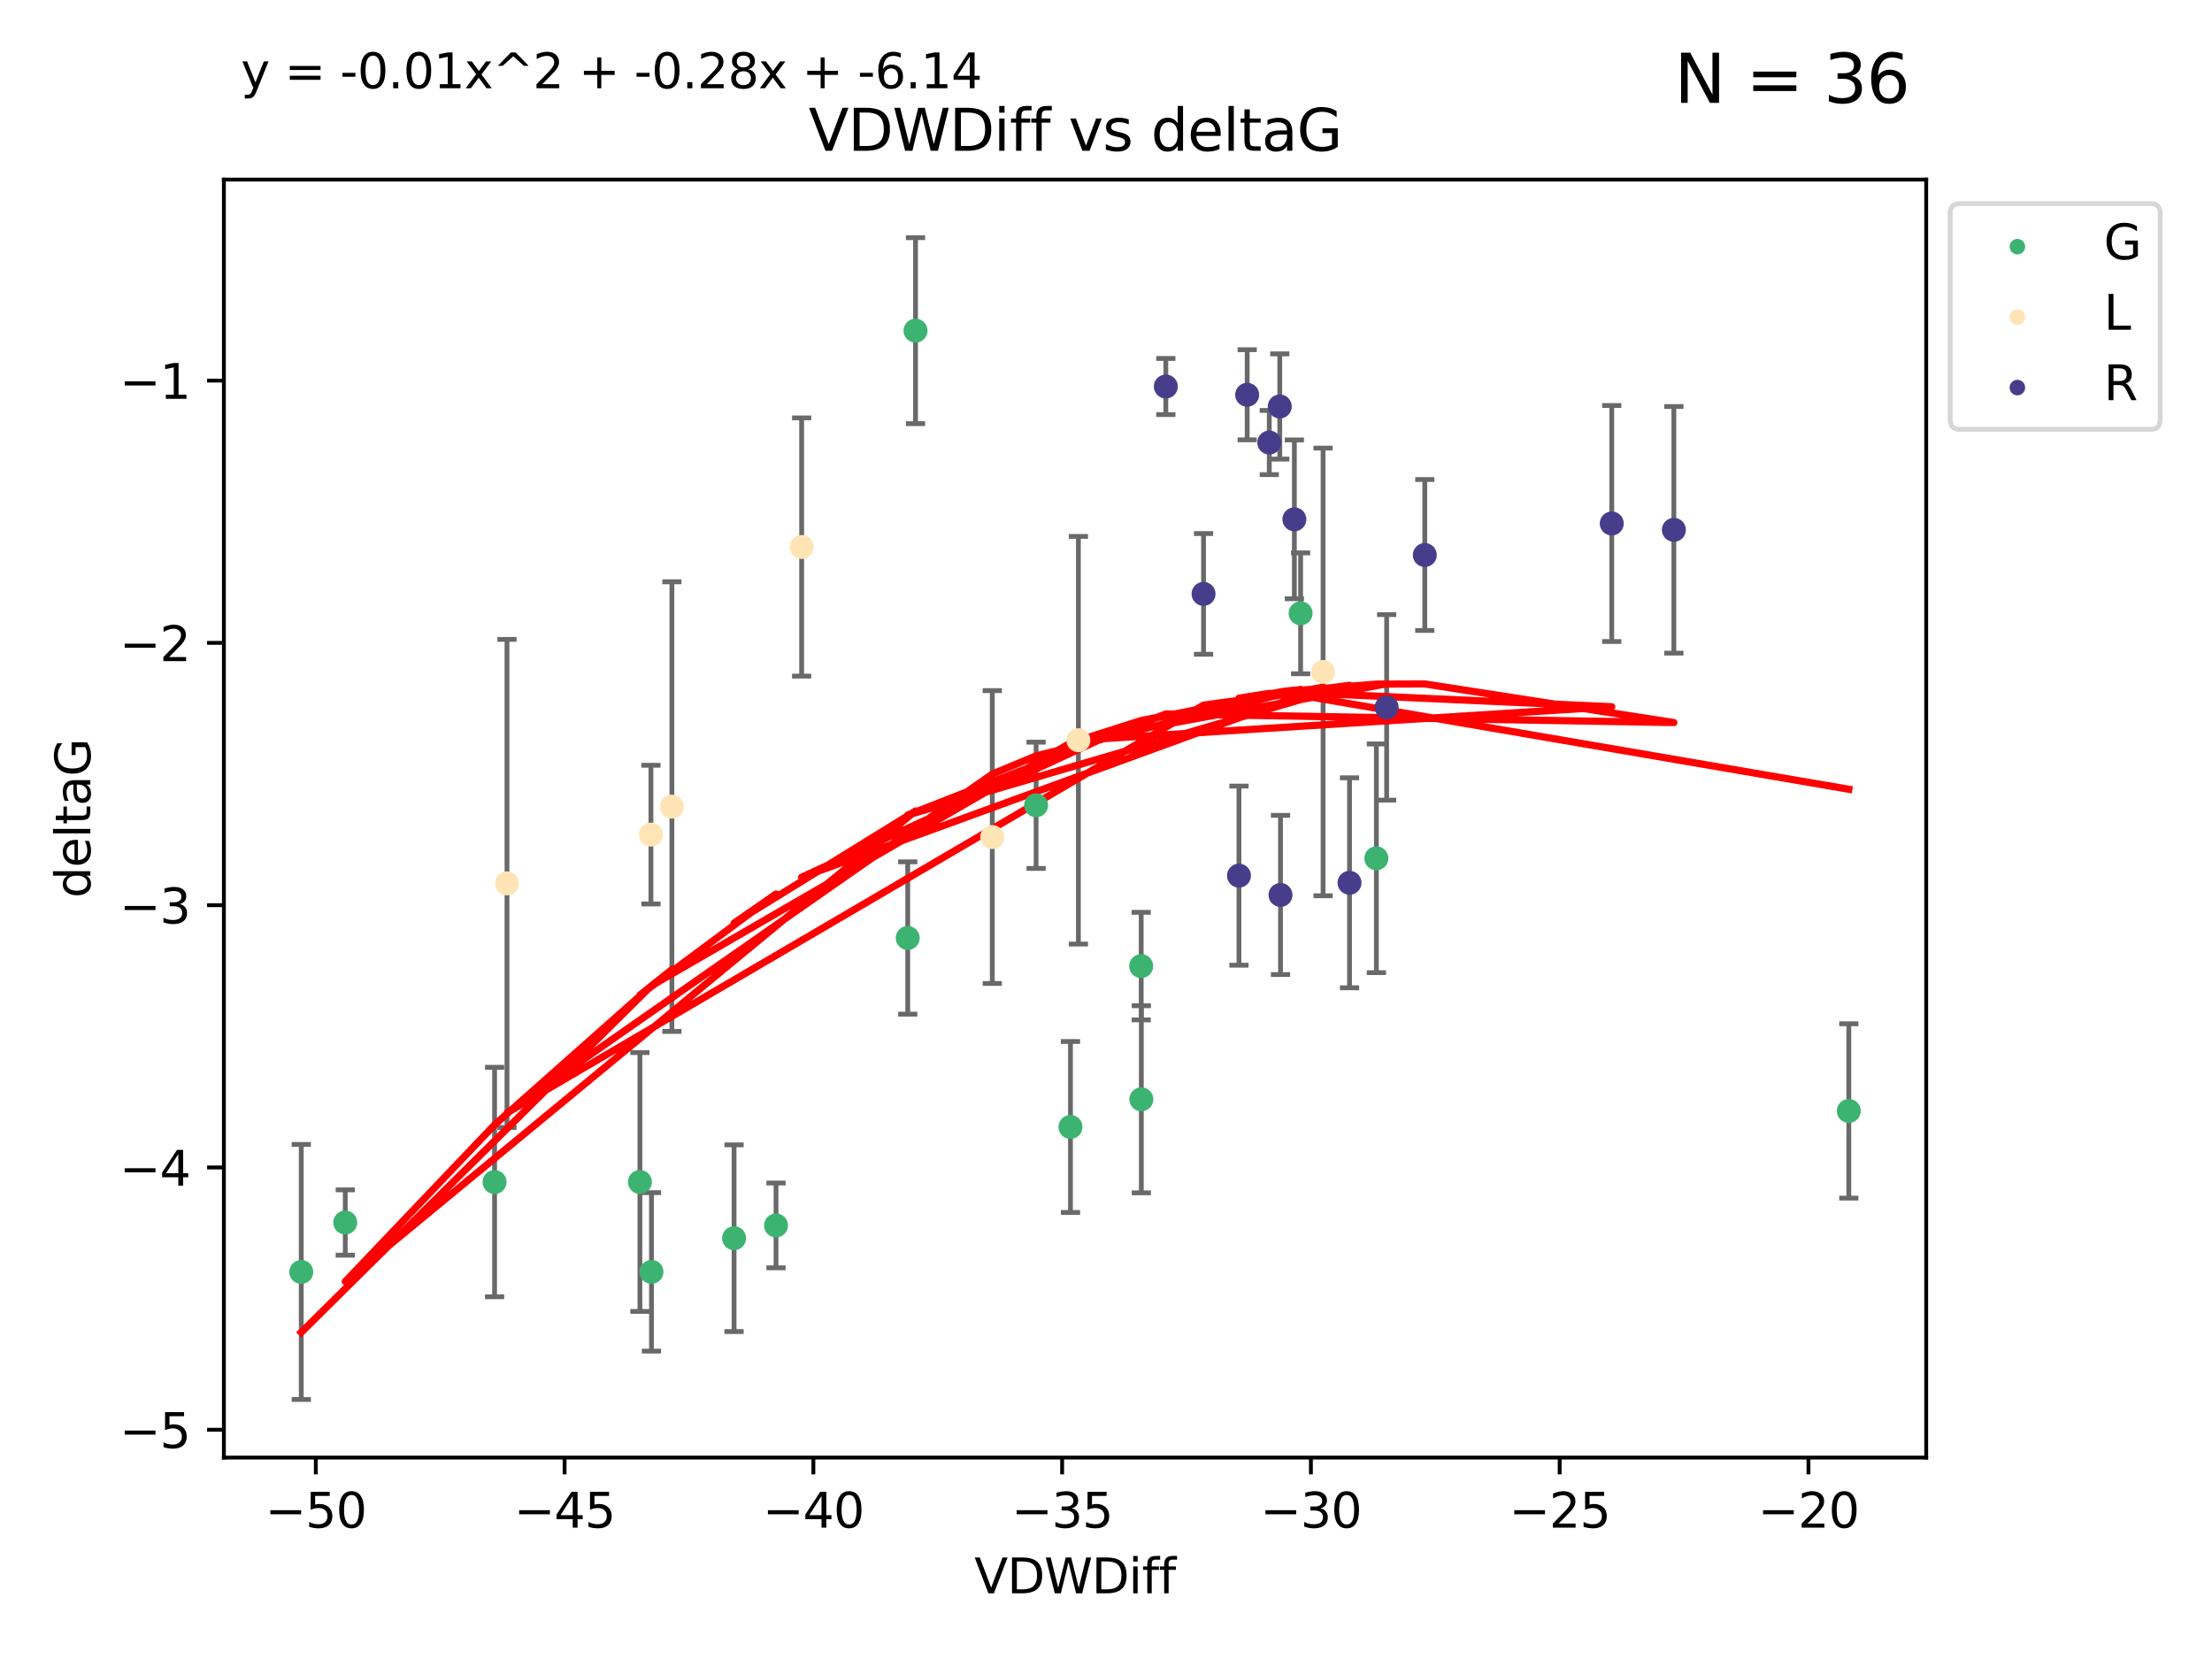 <?xml version="1.0" encoding="utf-8" standalone="no"?>
<!DOCTYPE svg PUBLIC "-//W3C//DTD SVG 1.1//EN"
  "http://www.w3.org/Graphics/SVG/1.1/DTD/svg11.dtd">
<svg xmlns:xlink="http://www.w3.org/1999/xlink" width="460.8pt" height="345.6pt" viewBox="0 0 460.8 345.6" xmlns="http://www.w3.org/2000/svg" version="1.1">
 <defs>
  <style type="text/css">*{stroke-linejoin: round; stroke-linecap: butt}</style>
 </defs>
 <g id="figure_1">
  <g id="patch_1">
   <path d="M 0 345.6 
L 460.8 345.6 
L 460.8 0 
L 0 0 
z
" style="fill: #ffffff"/>
  </g>
  <g id="axes_1">
   <g id="patch_2">
    <path d="M 46.64 303.64 
L 401.26 303.64 
L 401.26 37.411 
L 46.64 37.411 
z
" style="fill: #ffffff"/>
   </g>
   <g id="PathCollection_1">
    <defs>
     <path id="m28c8311aad" d="M 0 1.118 
C 0.297 1.118 0.581 1 0.791 0.791 
C 1 0.581 1.118 0.297 1.118 0 
C 1.118 -0.297 1 -0.581 0.791 -0.791 
C 0.581 -1 0.297 -1.118 0 -1.118 
C -0.297 -1.118 -0.581 -1 -0.791 -0.791 
C -1 -0.581 -1.118 -0.297 -1.118 0 
C -1.118 0.297 -1 0.581 -0.791 0.791 
C -0.581 1 -0.297 1.118 0 1.118 
z
" style="stroke: #3cb371"/>
    </defs>
    <g clip-path="url(#pb8b83978f9)">
     <use xlink:href="#m28c8311aad" x="62.759" y="264.972" style="fill: #3cb371; stroke: #3cb371"/>
     <use xlink:href="#m28c8311aad" x="133.305" y="246.229" style="fill: #3cb371; stroke: #3cb371"/>
     <use xlink:href="#m28c8311aad" x="161.657" y="255.28" style="fill: #3cb371; stroke: #3cb371"/>
     <use xlink:href="#m28c8311aad" x="152.92" y="257.942" style="fill: #3cb371; stroke: #3cb371"/>
     <use xlink:href="#m28c8311aad" x="190.722" y="68.883" style="fill: #3cb371; stroke: #3cb371"/>
     <use xlink:href="#m28c8311aad" x="71.924" y="254.674" style="fill: #3cb371; stroke: #3cb371"/>
     <use xlink:href="#m28c8311aad" x="103.031" y="246.241" style="fill: #3cb371; stroke: #3cb371"/>
     <use xlink:href="#m28c8311aad" x="135.715" y="264.956" style="fill: #3cb371; stroke: #3cb371"/>
     <use xlink:href="#m28c8311aad" x="222.999" y="234.768" style="fill: #3cb371; stroke: #3cb371"/>
     <use xlink:href="#m28c8311aad" x="237.732" y="201.259" style="fill: #3cb371; stroke: #3cb371"/>
     <use xlink:href="#m28c8311aad" x="237.76" y="229.002" style="fill: #3cb371; stroke: #3cb371"/>
     <use xlink:href="#m28c8311aad" x="270.94" y="127.765" style="fill: #3cb371; stroke: #3cb371"/>
     <use xlink:href="#m28c8311aad" x="215.839" y="167.759" style="fill: #3cb371; stroke: #3cb371"/>
     <use xlink:href="#m28c8311aad" x="189.097" y="195.399" style="fill: #3cb371; stroke: #3cb371"/>
     <use xlink:href="#m28c8311aad" x="286.724" y="178.803" style="fill: #3cb371; stroke: #3cb371"/>
     <use xlink:href="#m28c8311aad" x="385.141" y="231.428" style="fill: #3cb371; stroke: #3cb371"/>
    </g>
   </g>
   <g id="PathCollection_2">
    <defs>
     <path id="ma008205c7d" d="M 0 1.118 
C 0.297 1.118 0.581 1 0.791 0.791 
C 1 0.581 1.118 0.297 1.118 0 
C 1.118 -0.297 1 -0.581 0.791 -0.791 
C 0.581 -1 0.297 -1.118 0 -1.118 
C -0.297 -1.118 -0.581 -1 -0.791 -0.791 
C -1 -0.581 -1.118 -0.297 -1.118 0 
C -1.118 0.297 -1 0.581 -0.791 0.791 
C -0.581 1 -0.297 1.118 0 1.118 
z
" style="stroke: #ffe4b5"/>
    </defs>
    <g clip-path="url(#pb8b83978f9)">
     <use xlink:href="#ma008205c7d" x="135.602" y="173.867" style="fill: #ffe4b5; stroke: #ffe4b5"/>
     <use xlink:href="#ma008205c7d" x="139.97" y="168.033" style="fill: #ffe4b5; stroke: #ffe4b5"/>
     <use xlink:href="#ma008205c7d" x="166.998" y="113.949" style="fill: #ffe4b5; stroke: #ffe4b5"/>
     <use xlink:href="#ma008205c7d" x="275.619" y="139.975" style="fill: #ffe4b5; stroke: #ffe4b5"/>
     <use xlink:href="#ma008205c7d" x="206.711" y="174.371" style="fill: #ffe4b5; stroke: #ffe4b5"/>
     <use xlink:href="#ma008205c7d" x="105.613" y="184.029" style="fill: #ffe4b5; stroke: #ffe4b5"/>
     <use xlink:href="#ma008205c7d" x="224.65" y="154.198" style="fill: #ffe4b5; stroke: #ffe4b5"/>
    </g>
   </g>
   <g id="PathCollection_3">
    <defs>
     <path id="m28edf7c81d" d="M 0 1.118 
C 0.297 1.118 0.581 1 0.791 0.791 
C 1 0.581 1.118 0.297 1.118 0 
C 1.118 -0.297 1 -0.581 0.791 -0.791 
C 0.581 -1 0.297 -1.118 0 -1.118 
C -0.297 -1.118 -0.581 -1 -0.791 -0.791 
C -1 -0.581 -1.118 -0.297 -1.118 0 
C -1.118 0.297 -1 0.581 -0.791 0.791 
C -0.581 1 -0.297 1.118 0 1.118 
z
" style="stroke: #483d8b"/>
    </defs>
    <g clip-path="url(#pb8b83978f9)">
     <use xlink:href="#m28edf7c81d" x="250.72" y="123.719" style="fill: #483d8b; stroke: #483d8b"/>
     <use xlink:href="#m28edf7c81d" x="281.13" y="183.902" style="fill: #483d8b; stroke: #483d8b"/>
     <use xlink:href="#m28edf7c81d" x="242.863" y="80.519" style="fill: #483d8b; stroke: #483d8b"/>
     <use xlink:href="#m28edf7c81d" x="348.696" y="110.37" style="fill: #483d8b; stroke: #483d8b"/>
     <use xlink:href="#m28edf7c81d" x="296.811" y="115.619" style="fill: #483d8b; stroke: #483d8b"/>
     <use xlink:href="#m28edf7c81d" x="266.598" y="84.676" style="fill: #483d8b; stroke: #483d8b"/>
     <use xlink:href="#m28edf7c81d" x="269.641" y="108.187" style="fill: #483d8b; stroke: #483d8b"/>
     <use xlink:href="#m28edf7c81d" x="258.1" y="182.412" style="fill: #483d8b; stroke: #483d8b"/>
     <use xlink:href="#m28edf7c81d" x="264.413" y="92.189" style="fill: #483d8b; stroke: #483d8b"/>
     <use xlink:href="#m28edf7c81d" x="259.811" y="82.238" style="fill: #483d8b; stroke: #483d8b"/>
     <use xlink:href="#m28edf7c81d" x="288.863" y="147.356" style="fill: #483d8b; stroke: #483d8b"/>
     <use xlink:href="#m28edf7c81d" x="335.758" y="109.055" style="fill: #483d8b; stroke: #483d8b"/>
     <use xlink:href="#m28edf7c81d" x="266.753" y="186.434" style="fill: #483d8b; stroke: #483d8b"/>
    </g>
   </g>
   <g id="matplotlib.axis_1">
    <g id="xtick_1">
     <g id="line2d_1">
      <defs>
       <path id="md81090677e" d="M 0 0 
L 0 3.5 
" style="stroke: #000000; stroke-width: 0.8"/>
      </defs>
      <g>
       <use xlink:href="#md81090677e" x="65.791" y="303.64" style="stroke: #000000; stroke-width: 0.8"/>
      </g>
     </g>
     <g id="text_1">
      <!-- −50 -->
      <g transform="translate(55.238 318.238)scale(0.1 -0.1)">
       <defs>
        <path id="DejaVuSans-2212" d="M 678 2272 
L 4684 2272 
L 4684 1741 
L 678 1741 
L 678 2272 
z
" transform="scale(0.016)"/>
        <path id="DejaVuSans-35" d="M 691 4666 
L 3169 4666 
L 3169 4134 
L 1269 4134 
L 1269 2991 
Q 1406 3038 1543 3061 
Q 1681 3084 1819 3084 
Q 2600 3084 3056 2656 
Q 3513 2228 3513 1497 
Q 3513 744 3044 326 
Q 2575 -91 1722 -91 
Q 1428 -91 1123 -41 
Q 819 9 494 109 
L 494 744 
Q 775 591 1075 516 
Q 1375 441 1709 441 
Q 2250 441 2565 725 
Q 2881 1009 2881 1497 
Q 2881 1984 2565 2268 
Q 2250 2553 1709 2553 
Q 1456 2553 1204 2497 
Q 953 2441 691 2322 
L 691 4666 
z
" transform="scale(0.016)"/>
        <path id="DejaVuSans-30" d="M 2034 4250 
Q 1547 4250 1301 3770 
Q 1056 3291 1056 2328 
Q 1056 1369 1301 889 
Q 1547 409 2034 409 
Q 2525 409 2770 889 
Q 3016 1369 3016 2328 
Q 3016 3291 2770 3770 
Q 2525 4250 2034 4250 
z
M 2034 4750 
Q 2819 4750 3233 4129 
Q 3647 3509 3647 2328 
Q 3647 1150 3233 529 
Q 2819 -91 2034 -91 
Q 1250 -91 836 529 
Q 422 1150 422 2328 
Q 422 3509 836 4129 
Q 1250 4750 2034 4750 
z
" transform="scale(0.016)"/>
       </defs>
       <use xlink:href="#DejaVuSans-2212"/>
       <use xlink:href="#DejaVuSans-35" x="83.789"/>
       <use xlink:href="#DejaVuSans-30" x="147.412"/>
      </g>
     </g>
    </g>
    <g id="xtick_2">
     <g id="line2d_2">
      <g>
       <use xlink:href="#md81090677e" x="117.615" y="303.64" style="stroke: #000000; stroke-width: 0.8"/>
      </g>
     </g>
     <g id="text_2">
      <!-- −45 -->
      <g transform="translate(107.062 318.238)scale(0.1 -0.1)">
       <defs>
        <path id="DejaVuSans-34" d="M 2419 4116 
L 825 1625 
L 2419 1625 
L 2419 4116 
z
M 2253 4666 
L 3047 4666 
L 3047 1625 
L 3713 1625 
L 3713 1100 
L 3047 1100 
L 3047 0 
L 2419 0 
L 2419 1100 
L 313 1100 
L 313 1709 
L 2253 4666 
z
" transform="scale(0.016)"/>
       </defs>
       <use xlink:href="#DejaVuSans-2212"/>
       <use xlink:href="#DejaVuSans-34" x="83.789"/>
       <use xlink:href="#DejaVuSans-35" x="147.412"/>
      </g>
     </g>
    </g>
    <g id="xtick_3">
     <g id="line2d_3">
      <g>
       <use xlink:href="#md81090677e" x="169.439" y="303.64" style="stroke: #000000; stroke-width: 0.8"/>
      </g>
     </g>
     <g id="text_3">
      <!-- −40 -->
      <g transform="translate(158.886 318.238)scale(0.1 -0.1)">
       <use xlink:href="#DejaVuSans-2212"/>
       <use xlink:href="#DejaVuSans-34" x="83.789"/>
       <use xlink:href="#DejaVuSans-30" x="147.412"/>
      </g>
     </g>
    </g>
    <g id="xtick_4">
     <g id="line2d_4">
      <g>
       <use xlink:href="#md81090677e" x="221.262" y="303.64" style="stroke: #000000; stroke-width: 0.8"/>
      </g>
     </g>
     <g id="text_4">
      <!-- −35 -->
      <g transform="translate(210.71 318.238)scale(0.1 -0.1)">
       <defs>
        <path id="DejaVuSans-33" d="M 2597 2516 
Q 3050 2419 3304 2112 
Q 3559 1806 3559 1356 
Q 3559 666 3084 287 
Q 2609 -91 1734 -91 
Q 1441 -91 1130 -33 
Q 819 25 488 141 
L 488 750 
Q 750 597 1062 519 
Q 1375 441 1716 441 
Q 2309 441 2620 675 
Q 2931 909 2931 1356 
Q 2931 1769 2642 2001 
Q 2353 2234 1838 2234 
L 1294 2234 
L 1294 2753 
L 1863 2753 
Q 2328 2753 2575 2939 
Q 2822 3125 2822 3475 
Q 2822 3834 2567 4026 
Q 2313 4219 1838 4219 
Q 1578 4219 1281 4162 
Q 984 4106 628 3988 
L 628 4550 
Q 988 4650 1302 4700 
Q 1616 4750 1894 4750 
Q 2613 4750 3031 4423 
Q 3450 4097 3450 3541 
Q 3450 3153 3228 2886 
Q 3006 2619 2597 2516 
z
" transform="scale(0.016)"/>
       </defs>
       <use xlink:href="#DejaVuSans-2212"/>
       <use xlink:href="#DejaVuSans-33" x="83.789"/>
       <use xlink:href="#DejaVuSans-35" x="147.412"/>
      </g>
     </g>
    </g>
    <g id="xtick_5">
     <g id="line2d_5">
      <g>
       <use xlink:href="#md81090677e" x="273.086" y="303.64" style="stroke: #000000; stroke-width: 0.8"/>
      </g>
     </g>
     <g id="text_5">
      <!-- −30 -->
      <g transform="translate(262.534 318.238)scale(0.1 -0.1)">
       <use xlink:href="#DejaVuSans-2212"/>
       <use xlink:href="#DejaVuSans-33" x="83.789"/>
       <use xlink:href="#DejaVuSans-30" x="147.412"/>
      </g>
     </g>
    </g>
    <g id="xtick_6">
     <g id="line2d_6">
      <g>
       <use xlink:href="#md81090677e" x="324.91" y="303.64" style="stroke: #000000; stroke-width: 0.8"/>
      </g>
     </g>
     <g id="text_6">
      <!-- −25 -->
      <g transform="translate(314.358 318.238)scale(0.1 -0.1)">
       <defs>
        <path id="DejaVuSans-32" d="M 1228 531 
L 3431 531 
L 3431 0 
L 469 0 
L 469 531 
Q 828 903 1448 1529 
Q 2069 2156 2228 2338 
Q 2531 2678 2651 2914 
Q 2772 3150 2772 3378 
Q 2772 3750 2511 3984 
Q 2250 4219 1831 4219 
Q 1534 4219 1204 4116 
Q 875 4013 500 3803 
L 500 4441 
Q 881 4594 1212 4672 
Q 1544 4750 1819 4750 
Q 2544 4750 2975 4387 
Q 3406 4025 3406 3419 
Q 3406 3131 3298 2873 
Q 3191 2616 2906 2266 
Q 2828 2175 2409 1742 
Q 1991 1309 1228 531 
z
" transform="scale(0.016)"/>
       </defs>
       <use xlink:href="#DejaVuSans-2212"/>
       <use xlink:href="#DejaVuSans-32" x="83.789"/>
       <use xlink:href="#DejaVuSans-35" x="147.412"/>
      </g>
     </g>
    </g>
    <g id="xtick_7">
     <g id="line2d_7">
      <g>
       <use xlink:href="#md81090677e" x="376.734" y="303.64" style="stroke: #000000; stroke-width: 0.8"/>
      </g>
     </g>
     <g id="text_7">
      <!-- −20 -->
      <g transform="translate(366.182 318.238)scale(0.1 -0.1)">
       <use xlink:href="#DejaVuSans-2212"/>
       <use xlink:href="#DejaVuSans-32" x="83.789"/>
       <use xlink:href="#DejaVuSans-30" x="147.412"/>
      </g>
     </g>
    </g>
    <g id="text_8">
     <!-- VDWDiff -->
     <g transform="translate(202.977 331.917)scale(0.1 -0.1)">
      <defs>
       <path id="DejaVuSans-56" d="M 1831 0 
L 50 4666 
L 709 4666 
L 2188 738 
L 3669 4666 
L 4325 4666 
L 2547 0 
L 1831 0 
z
" transform="scale(0.016)"/>
       <path id="DejaVuSans-44" d="M 1259 4147 
L 1259 519 
L 2022 519 
Q 2988 519 3436 956 
Q 3884 1394 3884 2338 
Q 3884 3275 3436 3711 
Q 2988 4147 2022 4147 
L 1259 4147 
z
M 628 4666 
L 1925 4666 
Q 3281 4666 3915 4102 
Q 4550 3538 4550 2338 
Q 4550 1131 3912 565 
Q 3275 0 1925 0 
L 628 0 
L 628 4666 
z
" transform="scale(0.016)"/>
       <path id="DejaVuSans-57" d="M 213 4666 
L 850 4666 
L 1831 722 
L 2809 4666 
L 3519 4666 
L 4500 722 
L 5478 4666 
L 6119 4666 
L 4947 0 
L 4153 0 
L 3169 4050 
L 2175 0 
L 1381 0 
L 213 4666 
z
" transform="scale(0.016)"/>
       <path id="DejaVuSans-69" d="M 603 3500 
L 1178 3500 
L 1178 0 
L 603 0 
L 603 3500 
z
M 603 4863 
L 1178 4863 
L 1178 4134 
L 603 4134 
L 603 4863 
z
" transform="scale(0.016)"/>
       <path id="DejaVuSans-66" d="M 2375 4863 
L 2375 4384 
L 1825 4384 
Q 1516 4384 1395 4259 
Q 1275 4134 1275 3809 
L 1275 3500 
L 2222 3500 
L 2222 3053 
L 1275 3053 
L 1275 0 
L 697 0 
L 697 3053 
L 147 3053 
L 147 3500 
L 697 3500 
L 697 3744 
Q 697 4328 969 4595 
Q 1241 4863 1831 4863 
L 2375 4863 
z
" transform="scale(0.016)"/>
      </defs>
      <use xlink:href="#DejaVuSans-56"/>
      <use xlink:href="#DejaVuSans-44" x="68.408"/>
      <use xlink:href="#DejaVuSans-57" x="145.41"/>
      <use xlink:href="#DejaVuSans-44" x="244.287"/>
      <use xlink:href="#DejaVuSans-69" x="321.289"/>
      <use xlink:href="#DejaVuSans-66" x="349.072"/>
      <use xlink:href="#DejaVuSans-66" x="384.277"/>
     </g>
    </g>
   </g>
   <g id="matplotlib.axis_2">
    <g id="ytick_1">
     <g id="line2d_8">
      <defs>
       <path id="m1eea7687c4" d="M 0 0 
L -3.5 0 
" style="stroke: #000000; stroke-width: 0.8"/>
      </defs>
      <g>
       <use xlink:href="#m1eea7687c4" x="46.64" y="297.844" style="stroke: #000000; stroke-width: 0.8"/>
      </g>
     </g>
     <g id="text_9">
      <!-- −5 -->
      <g transform="translate(24.898 301.643)scale(0.1 -0.1)">
       <use xlink:href="#DejaVuSans-2212"/>
       <use xlink:href="#DejaVuSans-35" x="83.789"/>
      </g>
     </g>
    </g>
    <g id="ytick_2">
     <g id="line2d_9">
      <g>
       <use xlink:href="#m1eea7687c4" x="46.64" y="243.204" style="stroke: #000000; stroke-width: 0.8"/>
      </g>
     </g>
     <g id="text_10">
      <!-- −4 -->
      <g transform="translate(24.898 247.003)scale(0.1 -0.1)">
       <use xlink:href="#DejaVuSans-2212"/>
       <use xlink:href="#DejaVuSans-34" x="83.789"/>
      </g>
     </g>
    </g>
    <g id="ytick_3">
     <g id="line2d_10">
      <g>
       <use xlink:href="#m1eea7687c4" x="46.64" y="188.564" style="stroke: #000000; stroke-width: 0.8"/>
      </g>
     </g>
     <g id="text_11">
      <!-- −3 -->
      <g transform="translate(24.898 192.364)scale(0.1 -0.1)">
       <use xlink:href="#DejaVuSans-2212"/>
       <use xlink:href="#DejaVuSans-33" x="83.789"/>
      </g>
     </g>
    </g>
    <g id="ytick_4">
     <g id="line2d_11">
      <g>
       <use xlink:href="#m1eea7687c4" x="46.64" y="133.924" style="stroke: #000000; stroke-width: 0.8"/>
      </g>
     </g>
     <g id="text_12">
      <!-- −2 -->
      <g transform="translate(24.898 137.724)scale(0.1 -0.1)">
       <use xlink:href="#DejaVuSans-2212"/>
       <use xlink:href="#DejaVuSans-32" x="83.789"/>
      </g>
     </g>
    </g>
    <g id="ytick_5">
     <g id="line2d_12">
      <g>
       <use xlink:href="#m1eea7687c4" x="46.64" y="79.284" style="stroke: #000000; stroke-width: 0.8"/>
      </g>
     </g>
     <g id="text_13">
      <!-- −1 -->
      <g transform="translate(24.898 83.084)scale(0.1 -0.1)">
       <defs>
        <path id="DejaVuSans-31" d="M 794 531 
L 1825 531 
L 1825 4091 
L 703 3866 
L 703 4441 
L 1819 4666 
L 2450 4666 
L 2450 531 
L 3481 531 
L 3481 0 
L 794 0 
L 794 531 
z
" transform="scale(0.016)"/>
       </defs>
       <use xlink:href="#DejaVuSans-2212"/>
       <use xlink:href="#DejaVuSans-31" x="83.789"/>
      </g>
     </g>
    </g>
    <g id="text_14">
     <!-- deltaG -->
     <g transform="translate(18.818 187.064)rotate(-90)scale(0.1 -0.1)">
      <defs>
       <path id="DejaVuSans-64" d="M 2906 2969 
L 2906 4863 
L 3481 4863 
L 3481 0 
L 2906 0 
L 2906 525 
Q 2725 213 2448 61 
Q 2172 -91 1784 -91 
Q 1150 -91 751 415 
Q 353 922 353 1747 
Q 353 2572 751 3078 
Q 1150 3584 1784 3584 
Q 2172 3584 2448 3432 
Q 2725 3281 2906 2969 
z
M 947 1747 
Q 947 1113 1208 752 
Q 1469 391 1925 391 
Q 2381 391 2643 752 
Q 2906 1113 2906 1747 
Q 2906 2381 2643 2742 
Q 2381 3103 1925 3103 
Q 1469 3103 1208 2742 
Q 947 2381 947 1747 
z
" transform="scale(0.016)"/>
       <path id="DejaVuSans-65" d="M 3597 1894 
L 3597 1613 
L 953 1613 
Q 991 1019 1311 708 
Q 1631 397 2203 397 
Q 2534 397 2845 478 
Q 3156 559 3463 722 
L 3463 178 
Q 3153 47 2828 -22 
Q 2503 -91 2169 -91 
Q 1331 -91 842 396 
Q 353 884 353 1716 
Q 353 2575 817 3079 
Q 1281 3584 2069 3584 
Q 2775 3584 3186 3129 
Q 3597 2675 3597 1894 
z
M 3022 2063 
Q 3016 2534 2758 2815 
Q 2500 3097 2075 3097 
Q 1594 3097 1305 2825 
Q 1016 2553 972 2059 
L 3022 2063 
z
" transform="scale(0.016)"/>
       <path id="DejaVuSans-6c" d="M 603 4863 
L 1178 4863 
L 1178 0 
L 603 0 
L 603 4863 
z
" transform="scale(0.016)"/>
       <path id="DejaVuSans-74" d="M 1172 4494 
L 1172 3500 
L 2356 3500 
L 2356 3053 
L 1172 3053 
L 1172 1153 
Q 1172 725 1289 603 
Q 1406 481 1766 481 
L 2356 481 
L 2356 0 
L 1766 0 
Q 1100 0 847 248 
Q 594 497 594 1153 
L 594 3053 
L 172 3053 
L 172 3500 
L 594 3500 
L 594 4494 
L 1172 4494 
z
" transform="scale(0.016)"/>
       <path id="DejaVuSans-61" d="M 2194 1759 
Q 1497 1759 1228 1600 
Q 959 1441 959 1056 
Q 959 750 1161 570 
Q 1363 391 1709 391 
Q 2188 391 2477 730 
Q 2766 1069 2766 1631 
L 2766 1759 
L 2194 1759 
z
M 3341 1997 
L 3341 0 
L 2766 0 
L 2766 531 
Q 2569 213 2275 61 
Q 1981 -91 1556 -91 
Q 1019 -91 701 211 
Q 384 513 384 1019 
Q 384 1609 779 1909 
Q 1175 2209 1959 2209 
L 2766 2209 
L 2766 2266 
Q 2766 2663 2505 2880 
Q 2244 3097 1772 3097 
Q 1472 3097 1187 3025 
Q 903 2953 641 2809 
L 641 3341 
Q 956 3463 1253 3523 
Q 1550 3584 1831 3584 
Q 2591 3584 2966 3190 
Q 3341 2797 3341 1997 
z
" transform="scale(0.016)"/>
       <path id="DejaVuSans-47" d="M 3809 666 
L 3809 1919 
L 2778 1919 
L 2778 2438 
L 4434 2438 
L 4434 434 
Q 4069 175 3628 42 
Q 3188 -91 2688 -91 
Q 1594 -91 976 548 
Q 359 1188 359 2328 
Q 359 3472 976 4111 
Q 1594 4750 2688 4750 
Q 3144 4750 3555 4637 
Q 3966 4525 4313 4306 
L 4313 3634 
Q 3963 3931 3569 4081 
Q 3175 4231 2741 4231 
Q 1884 4231 1454 3753 
Q 1025 3275 1025 2328 
Q 1025 1384 1454 906 
Q 1884 428 2741 428 
Q 3075 428 3337 486 
Q 3600 544 3809 666 
z
" transform="scale(0.016)"/>
      </defs>
      <use xlink:href="#DejaVuSans-64"/>
      <use xlink:href="#DejaVuSans-65" x="63.477"/>
      <use xlink:href="#DejaVuSans-6c" x="125"/>
      <use xlink:href="#DejaVuSans-74" x="152.783"/>
      <use xlink:href="#DejaVuSans-61" x="191.992"/>
      <use xlink:href="#DejaVuSans-47" x="253.271"/>
     </g>
    </g>
   </g>
   <g id="LineCollection_1">
    <path d="M 62.759 291.539 
L 62.759 238.405 
" clip-path="url(#pb8b83978f9)" style="fill: none; stroke: #696969"/>
    <path d="M 133.305 273.192 
L 133.305 219.267 
" clip-path="url(#pb8b83978f9)" style="fill: none; stroke: #696969"/>
    <path d="M 161.657 264.116 
L 161.657 246.445 
" clip-path="url(#pb8b83978f9)" style="fill: none; stroke: #696969"/>
    <path d="M 152.92 277.391 
L 152.92 238.493 
" clip-path="url(#pb8b83978f9)" style="fill: none; stroke: #696969"/>
    <path d="M 190.722 88.254 
L 190.722 49.513 
" clip-path="url(#pb8b83978f9)" style="fill: none; stroke: #696969"/>
    <path d="M 71.924 261.477 
L 71.924 247.87 
" clip-path="url(#pb8b83978f9)" style="fill: none; stroke: #696969"/>
    <path d="M 103.031 270.142 
L 103.031 222.34 
" clip-path="url(#pb8b83978f9)" style="fill: none; stroke: #696969"/>
    <path d="M 135.715 281.463 
L 135.715 248.45 
" clip-path="url(#pb8b83978f9)" style="fill: none; stroke: #696969"/>
    <path d="M 222.999 252.578 
L 222.999 216.959 
" clip-path="url(#pb8b83978f9)" style="fill: none; stroke: #696969"/>
    <path d="M 237.732 212.466 
L 237.732 190.051 
" clip-path="url(#pb8b83978f9)" style="fill: none; stroke: #696969"/>
    <path d="M 237.76 248.489 
L 237.76 209.516 
" clip-path="url(#pb8b83978f9)" style="fill: none; stroke: #696969"/>
    <path d="M 270.94 140.357 
L 270.94 115.174 
" clip-path="url(#pb8b83978f9)" style="fill: none; stroke: #696969"/>
    <path d="M 215.839 180.911 
L 215.839 154.608 
" clip-path="url(#pb8b83978f9)" style="fill: none; stroke: #696969"/>
    <path d="M 189.097 211.267 
L 189.097 179.53 
" clip-path="url(#pb8b83978f9)" style="fill: none; stroke: #696969"/>
    <path d="M 286.724 202.627 
L 286.724 154.978 
" clip-path="url(#pb8b83978f9)" style="fill: none; stroke: #696969"/>
    <path d="M 385.141 249.586 
L 385.141 213.27 
" clip-path="url(#pb8b83978f9)" style="fill: none; stroke: #696969"/>
   </g>
   <g id="line2d_13">
    <defs>
     <path id="m00c2cdbe1e" d="M 2 0 
L -2 -0 
" style="stroke: #696969"/>
    </defs>
    <g clip-path="url(#pb8b83978f9)">
     <use xlink:href="#m00c2cdbe1e" x="62.759" y="291.539" style="fill: #696969; stroke: #696969"/>
     <use xlink:href="#m00c2cdbe1e" x="133.305" y="273.192" style="fill: #696969; stroke: #696969"/>
     <use xlink:href="#m00c2cdbe1e" x="161.657" y="264.116" style="fill: #696969; stroke: #696969"/>
     <use xlink:href="#m00c2cdbe1e" x="152.92" y="277.391" style="fill: #696969; stroke: #696969"/>
     <use xlink:href="#m00c2cdbe1e" x="190.722" y="88.254" style="fill: #696969; stroke: #696969"/>
     <use xlink:href="#m00c2cdbe1e" x="71.924" y="261.477" style="fill: #696969; stroke: #696969"/>
     <use xlink:href="#m00c2cdbe1e" x="103.031" y="270.142" style="fill: #696969; stroke: #696969"/>
     <use xlink:href="#m00c2cdbe1e" x="135.715" y="281.463" style="fill: #696969; stroke: #696969"/>
     <use xlink:href="#m00c2cdbe1e" x="222.999" y="252.578" style="fill: #696969; stroke: #696969"/>
     <use xlink:href="#m00c2cdbe1e" x="237.732" y="212.466" style="fill: #696969; stroke: #696969"/>
     <use xlink:href="#m00c2cdbe1e" x="237.76" y="248.489" style="fill: #696969; stroke: #696969"/>
     <use xlink:href="#m00c2cdbe1e" x="270.94" y="140.357" style="fill: #696969; stroke: #696969"/>
     <use xlink:href="#m00c2cdbe1e" x="215.839" y="180.911" style="fill: #696969; stroke: #696969"/>
     <use xlink:href="#m00c2cdbe1e" x="189.097" y="211.267" style="fill: #696969; stroke: #696969"/>
     <use xlink:href="#m00c2cdbe1e" x="286.724" y="202.627" style="fill: #696969; stroke: #696969"/>
     <use xlink:href="#m00c2cdbe1e" x="385.141" y="249.586" style="fill: #696969; stroke: #696969"/>
    </g>
   </g>
   <g id="line2d_14">
    <g clip-path="url(#pb8b83978f9)">
     <use xlink:href="#m00c2cdbe1e" x="62.759" y="238.405" style="fill: #696969; stroke: #696969"/>
     <use xlink:href="#m00c2cdbe1e" x="133.305" y="219.267" style="fill: #696969; stroke: #696969"/>
     <use xlink:href="#m00c2cdbe1e" x="161.657" y="246.445" style="fill: #696969; stroke: #696969"/>
     <use xlink:href="#m00c2cdbe1e" x="152.92" y="238.493" style="fill: #696969; stroke: #696969"/>
     <use xlink:href="#m00c2cdbe1e" x="190.722" y="49.513" style="fill: #696969; stroke: #696969"/>
     <use xlink:href="#m00c2cdbe1e" x="71.924" y="247.87" style="fill: #696969; stroke: #696969"/>
     <use xlink:href="#m00c2cdbe1e" x="103.031" y="222.34" style="fill: #696969; stroke: #696969"/>
     <use xlink:href="#m00c2cdbe1e" x="135.715" y="248.45" style="fill: #696969; stroke: #696969"/>
     <use xlink:href="#m00c2cdbe1e" x="222.999" y="216.959" style="fill: #696969; stroke: #696969"/>
     <use xlink:href="#m00c2cdbe1e" x="237.732" y="190.051" style="fill: #696969; stroke: #696969"/>
     <use xlink:href="#m00c2cdbe1e" x="237.76" y="209.516" style="fill: #696969; stroke: #696969"/>
     <use xlink:href="#m00c2cdbe1e" x="270.94" y="115.174" style="fill: #696969; stroke: #696969"/>
     <use xlink:href="#m00c2cdbe1e" x="215.839" y="154.608" style="fill: #696969; stroke: #696969"/>
     <use xlink:href="#m00c2cdbe1e" x="189.097" y="179.53" style="fill: #696969; stroke: #696969"/>
     <use xlink:href="#m00c2cdbe1e" x="286.724" y="154.978" style="fill: #696969; stroke: #696969"/>
     <use xlink:href="#m00c2cdbe1e" x="385.141" y="213.27" style="fill: #696969; stroke: #696969"/>
    </g>
   </g>
   <g id="LineCollection_2">
    <path d="M 135.602 188.312 
L 135.602 159.422 
" clip-path="url(#pb8b83978f9)" style="fill: none; stroke: #696969"/>
    <path d="M 139.97 214.868 
L 139.97 121.197 
" clip-path="url(#pb8b83978f9)" style="fill: none; stroke: #696969"/>
    <path d="M 166.998 140.845 
L 166.998 87.053 
" clip-path="url(#pb8b83978f9)" style="fill: none; stroke: #696969"/>
    <path d="M 275.619 186.607 
L 275.619 93.342 
" clip-path="url(#pb8b83978f9)" style="fill: none; stroke: #696969"/>
    <path d="M 206.711 204.872 
L 206.711 143.869 
" clip-path="url(#pb8b83978f9)" style="fill: none; stroke: #696969"/>
    <path d="M 105.613 234.864 
L 105.613 133.193 
" clip-path="url(#pb8b83978f9)" style="fill: none; stroke: #696969"/>
    <path d="M 224.65 196.659 
L 224.65 111.737 
" clip-path="url(#pb8b83978f9)" style="fill: none; stroke: #696969"/>
   </g>
   <g id="line2d_15">
    <g clip-path="url(#pb8b83978f9)">
     <use xlink:href="#m00c2cdbe1e" x="135.602" y="188.312" style="fill: #696969; stroke: #696969"/>
     <use xlink:href="#m00c2cdbe1e" x="139.97" y="214.868" style="fill: #696969; stroke: #696969"/>
     <use xlink:href="#m00c2cdbe1e" x="166.998" y="140.845" style="fill: #696969; stroke: #696969"/>
     <use xlink:href="#m00c2cdbe1e" x="275.619" y="186.607" style="fill: #696969; stroke: #696969"/>
     <use xlink:href="#m00c2cdbe1e" x="206.711" y="204.872" style="fill: #696969; stroke: #696969"/>
     <use xlink:href="#m00c2cdbe1e" x="105.613" y="234.864" style="fill: #696969; stroke: #696969"/>
     <use xlink:href="#m00c2cdbe1e" x="224.65" y="196.659" style="fill: #696969; stroke: #696969"/>
    </g>
   </g>
   <g id="line2d_16">
    <g clip-path="url(#pb8b83978f9)">
     <use xlink:href="#m00c2cdbe1e" x="135.602" y="159.422" style="fill: #696969; stroke: #696969"/>
     <use xlink:href="#m00c2cdbe1e" x="139.97" y="121.197" style="fill: #696969; stroke: #696969"/>
     <use xlink:href="#m00c2cdbe1e" x="166.998" y="87.053" style="fill: #696969; stroke: #696969"/>
     <use xlink:href="#m00c2cdbe1e" x="275.619" y="93.342" style="fill: #696969; stroke: #696969"/>
     <use xlink:href="#m00c2cdbe1e" x="206.711" y="143.869" style="fill: #696969; stroke: #696969"/>
     <use xlink:href="#m00c2cdbe1e" x="105.613" y="133.193" style="fill: #696969; stroke: #696969"/>
     <use xlink:href="#m00c2cdbe1e" x="224.65" y="111.737" style="fill: #696969; stroke: #696969"/>
    </g>
   </g>
   <g id="LineCollection_3">
    <path d="M 250.72 136.293 
L 250.72 111.145 
" clip-path="url(#pb8b83978f9)" style="fill: none; stroke: #696969"/>
    <path d="M 281.13 205.775 
L 281.13 162.029 
" clip-path="url(#pb8b83978f9)" style="fill: none; stroke: #696969"/>
    <path d="M 242.863 86.364 
L 242.863 74.673 
" clip-path="url(#pb8b83978f9)" style="fill: none; stroke: #696969"/>
    <path d="M 348.696 136.06 
L 348.696 84.68 
" clip-path="url(#pb8b83978f9)" style="fill: none; stroke: #696969"/>
    <path d="M 296.811 131.34 
L 296.811 99.898 
" clip-path="url(#pb8b83978f9)" style="fill: none; stroke: #696969"/>
    <path d="M 266.598 95.636 
L 266.598 73.716 
" clip-path="url(#pb8b83978f9)" style="fill: none; stroke: #696969"/>
    <path d="M 269.641 124.731 
L 269.641 91.644 
" clip-path="url(#pb8b83978f9)" style="fill: none; stroke: #696969"/>
    <path d="M 258.1 201.07 
L 258.1 163.755 
" clip-path="url(#pb8b83978f9)" style="fill: none; stroke: #696969"/>
    <path d="M 264.413 98.879 
L 264.413 85.499 
" clip-path="url(#pb8b83978f9)" style="fill: none; stroke: #696969"/>
    <path d="M 259.811 91.629 
L 259.811 72.847 
" clip-path="url(#pb8b83978f9)" style="fill: none; stroke: #696969"/>
    <path d="M 288.863 166.68 
L 288.863 128.033 
" clip-path="url(#pb8b83978f9)" style="fill: none; stroke: #696969"/>
    <path d="M 335.758 133.639 
L 335.758 84.471 
" clip-path="url(#pb8b83978f9)" style="fill: none; stroke: #696969"/>
    <path d="M 266.753 203.016 
L 266.753 169.852 
" clip-path="url(#pb8b83978f9)" style="fill: none; stroke: #696969"/>
   </g>
   <g id="line2d_17">
    <g clip-path="url(#pb8b83978f9)">
     <use xlink:href="#m00c2cdbe1e" x="250.72" y="136.293" style="fill: #696969; stroke: #696969"/>
     <use xlink:href="#m00c2cdbe1e" x="281.13" y="205.775" style="fill: #696969; stroke: #696969"/>
     <use xlink:href="#m00c2cdbe1e" x="242.863" y="86.364" style="fill: #696969; stroke: #696969"/>
     <use xlink:href="#m00c2cdbe1e" x="348.696" y="136.06" style="fill: #696969; stroke: #696969"/>
     <use xlink:href="#m00c2cdbe1e" x="296.811" y="131.34" style="fill: #696969; stroke: #696969"/>
     <use xlink:href="#m00c2cdbe1e" x="266.598" y="95.636" style="fill: #696969; stroke: #696969"/>
     <use xlink:href="#m00c2cdbe1e" x="269.641" y="124.731" style="fill: #696969; stroke: #696969"/>
     <use xlink:href="#m00c2cdbe1e" x="258.1" y="201.07" style="fill: #696969; stroke: #696969"/>
     <use xlink:href="#m00c2cdbe1e" x="264.413" y="98.879" style="fill: #696969; stroke: #696969"/>
     <use xlink:href="#m00c2cdbe1e" x="259.811" y="91.629" style="fill: #696969; stroke: #696969"/>
     <use xlink:href="#m00c2cdbe1e" x="288.863" y="166.68" style="fill: #696969; stroke: #696969"/>
     <use xlink:href="#m00c2cdbe1e" x="335.758" y="133.639" style="fill: #696969; stroke: #696969"/>
     <use xlink:href="#m00c2cdbe1e" x="266.753" y="203.016" style="fill: #696969; stroke: #696969"/>
    </g>
   </g>
   <g id="line2d_18">
    <g clip-path="url(#pb8b83978f9)">
     <use xlink:href="#m00c2cdbe1e" x="250.72" y="111.145" style="fill: #696969; stroke: #696969"/>
     <use xlink:href="#m00c2cdbe1e" x="281.13" y="162.029" style="fill: #696969; stroke: #696969"/>
     <use xlink:href="#m00c2cdbe1e" x="242.863" y="74.673" style="fill: #696969; stroke: #696969"/>
     <use xlink:href="#m00c2cdbe1e" x="348.696" y="84.68" style="fill: #696969; stroke: #696969"/>
     <use xlink:href="#m00c2cdbe1e" x="296.811" y="99.898" style="fill: #696969; stroke: #696969"/>
     <use xlink:href="#m00c2cdbe1e" x="266.598" y="73.716" style="fill: #696969; stroke: #696969"/>
     <use xlink:href="#m00c2cdbe1e" x="269.641" y="91.644" style="fill: #696969; stroke: #696969"/>
     <use xlink:href="#m00c2cdbe1e" x="258.1" y="163.755" style="fill: #696969; stroke: #696969"/>
     <use xlink:href="#m00c2cdbe1e" x="264.413" y="85.499" style="fill: #696969; stroke: #696969"/>
     <use xlink:href="#m00c2cdbe1e" x="259.811" y="72.847" style="fill: #696969; stroke: #696969"/>
     <use xlink:href="#m00c2cdbe1e" x="288.863" y="128.033" style="fill: #696969; stroke: #696969"/>
     <use xlink:href="#m00c2cdbe1e" x="335.758" y="84.471" style="fill: #696969; stroke: #696969"/>
     <use xlink:href="#m00c2cdbe1e" x="266.753" y="169.852" style="fill: #696969; stroke: #696969"/>
    </g>
   </g>
   <g id="line2d_19">
    <path d="M 62.759 277.545 
L 135.602 205.438 
L 139.97 201.978 
L 133.305 207.297 
L 161.657 186.245 
L 152.92 192.293 
L 190.722 168.936 
L 71.924 266.979 
L 103.031 234.321 
L 135.715 205.348 
L 222.999 154.785 
L 237.732 150.099 
L 166.998 182.74 
L 275.619 143.153 
L 237.76 150.091 
L 270.94 143.613 
L 215.839 157.464 
L 206.711 161.259 
L 105.613 231.833 
L 250.72 146.89 
L 281.13 142.755 
L 189.097 169.789 
L 242.863 148.728 
L 348.696 150.521 
L 296.811 142.474 
L 286.724 142.511 
L 266.598 144.14 
L 269.641 143.761 
L 258.1 145.451 
L 264.413 144.442 
L 259.811 145.157 
L 288.863 142.459 
L 224.65 154.204 
L 335.758 147.224 
L 266.753 144.12 
L 385.141 164.416 
" clip-path="url(#pb8b83978f9)" style="fill: none; stroke: #ff0000; stroke-width: 1.5; stroke-linecap: square"/>
   </g>
   <g id="line2d_20">
    <defs>
     <path id="m76277eeeb6" d="M 0 2 
C 0.53 2 1.039 1.789 1.414 1.414 
C 1.789 1.039 2 0.53 2 0 
C 2 -0.53 1.789 -1.039 1.414 -1.414 
C 1.039 -1.789 0.53 -2 0 -2 
C -0.53 -2 -1.039 -1.789 -1.414 -1.414 
C -1.789 -1.039 -2 -0.53 -2 0 
C -2 0.53 -1.789 1.039 -1.414 1.414 
C -1.039 1.789 -0.53 2 0 2 
z
" style="stroke: #3cb371"/>
    </defs>
    <g clip-path="url(#pb8b83978f9)">
     <use xlink:href="#m76277eeeb6" x="62.759" y="264.972" style="fill: #3cb371; stroke: #3cb371"/>
     <use xlink:href="#m76277eeeb6" x="133.305" y="246.229" style="fill: #3cb371; stroke: #3cb371"/>
     <use xlink:href="#m76277eeeb6" x="161.657" y="255.28" style="fill: #3cb371; stroke: #3cb371"/>
     <use xlink:href="#m76277eeeb6" x="152.92" y="257.942" style="fill: #3cb371; stroke: #3cb371"/>
     <use xlink:href="#m76277eeeb6" x="190.722" y="68.883" style="fill: #3cb371; stroke: #3cb371"/>
     <use xlink:href="#m76277eeeb6" x="71.924" y="254.674" style="fill: #3cb371; stroke: #3cb371"/>
     <use xlink:href="#m76277eeeb6" x="103.031" y="246.241" style="fill: #3cb371; stroke: #3cb371"/>
     <use xlink:href="#m76277eeeb6" x="135.715" y="264.956" style="fill: #3cb371; stroke: #3cb371"/>
     <use xlink:href="#m76277eeeb6" x="222.999" y="234.768" style="fill: #3cb371; stroke: #3cb371"/>
     <use xlink:href="#m76277eeeb6" x="237.732" y="201.259" style="fill: #3cb371; stroke: #3cb371"/>
     <use xlink:href="#m76277eeeb6" x="237.76" y="229.002" style="fill: #3cb371; stroke: #3cb371"/>
     <use xlink:href="#m76277eeeb6" x="270.94" y="127.765" style="fill: #3cb371; stroke: #3cb371"/>
     <use xlink:href="#m76277eeeb6" x="215.839" y="167.759" style="fill: #3cb371; stroke: #3cb371"/>
     <use xlink:href="#m76277eeeb6" x="189.097" y="195.399" style="fill: #3cb371; stroke: #3cb371"/>
     <use xlink:href="#m76277eeeb6" x="286.724" y="178.803" style="fill: #3cb371; stroke: #3cb371"/>
     <use xlink:href="#m76277eeeb6" x="385.141" y="231.428" style="fill: #3cb371; stroke: #3cb371"/>
    </g>
   </g>
   <g id="line2d_21">
    <defs>
     <path id="m4d1385c9d0" d="M 0 2 
C 0.53 2 1.039 1.789 1.414 1.414 
C 1.789 1.039 2 0.53 2 0 
C 2 -0.53 1.789 -1.039 1.414 -1.414 
C 1.039 -1.789 0.53 -2 0 -2 
C -0.53 -2 -1.039 -1.789 -1.414 -1.414 
C -1.789 -1.039 -2 -0.53 -2 0 
C -2 0.53 -1.789 1.039 -1.414 1.414 
C -1.039 1.789 -0.53 2 0 2 
z
" style="stroke: #ffe4b5"/>
    </defs>
    <g clip-path="url(#pb8b83978f9)">
     <use xlink:href="#m4d1385c9d0" x="135.602" y="173.867" style="fill: #ffe4b5; stroke: #ffe4b5"/>
     <use xlink:href="#m4d1385c9d0" x="139.97" y="168.033" style="fill: #ffe4b5; stroke: #ffe4b5"/>
     <use xlink:href="#m4d1385c9d0" x="166.998" y="113.949" style="fill: #ffe4b5; stroke: #ffe4b5"/>
     <use xlink:href="#m4d1385c9d0" x="275.619" y="139.975" style="fill: #ffe4b5; stroke: #ffe4b5"/>
     <use xlink:href="#m4d1385c9d0" x="206.711" y="174.371" style="fill: #ffe4b5; stroke: #ffe4b5"/>
     <use xlink:href="#m4d1385c9d0" x="105.613" y="184.029" style="fill: #ffe4b5; stroke: #ffe4b5"/>
     <use xlink:href="#m4d1385c9d0" x="224.65" y="154.198" style="fill: #ffe4b5; stroke: #ffe4b5"/>
    </g>
   </g>
   <g id="line2d_22">
    <defs>
     <path id="m65352885d9" d="M 0 2 
C 0.53 2 1.039 1.789 1.414 1.414 
C 1.789 1.039 2 0.53 2 0 
C 2 -0.53 1.789 -1.039 1.414 -1.414 
C 1.039 -1.789 0.53 -2 0 -2 
C -0.53 -2 -1.039 -1.789 -1.414 -1.414 
C -1.789 -1.039 -2 -0.53 -2 0 
C -2 0.53 -1.789 1.039 -1.414 1.414 
C -1.039 1.789 -0.53 2 0 2 
z
" style="stroke: #483d8b"/>
    </defs>
    <g clip-path="url(#pb8b83978f9)">
     <use xlink:href="#m65352885d9" x="250.72" y="123.719" style="fill: #483d8b; stroke: #483d8b"/>
     <use xlink:href="#m65352885d9" x="281.13" y="183.902" style="fill: #483d8b; stroke: #483d8b"/>
     <use xlink:href="#m65352885d9" x="242.863" y="80.519" style="fill: #483d8b; stroke: #483d8b"/>
     <use xlink:href="#m65352885d9" x="348.696" y="110.37" style="fill: #483d8b; stroke: #483d8b"/>
     <use xlink:href="#m65352885d9" x="296.811" y="115.619" style="fill: #483d8b; stroke: #483d8b"/>
     <use xlink:href="#m65352885d9" x="266.598" y="84.676" style="fill: #483d8b; stroke: #483d8b"/>
     <use xlink:href="#m65352885d9" x="269.641" y="108.187" style="fill: #483d8b; stroke: #483d8b"/>
     <use xlink:href="#m65352885d9" x="258.1" y="182.412" style="fill: #483d8b; stroke: #483d8b"/>
     <use xlink:href="#m65352885d9" x="264.413" y="92.189" style="fill: #483d8b; stroke: #483d8b"/>
     <use xlink:href="#m65352885d9" x="259.811" y="82.238" style="fill: #483d8b; stroke: #483d8b"/>
     <use xlink:href="#m65352885d9" x="288.863" y="147.356" style="fill: #483d8b; stroke: #483d8b"/>
     <use xlink:href="#m65352885d9" x="335.758" y="109.055" style="fill: #483d8b; stroke: #483d8b"/>
     <use xlink:href="#m65352885d9" x="266.753" y="186.434" style="fill: #483d8b; stroke: #483d8b"/>
    </g>
   </g>
   <g id="patch_3">
    <path d="M 46.64 303.64 
L 46.64 37.411 
" style="fill: none; stroke: #000000; stroke-width: 0.8; stroke-linejoin: miter; stroke-linecap: square"/>
   </g>
   <g id="patch_4">
    <path d="M 401.26 303.64 
L 401.26 37.411 
" style="fill: none; stroke: #000000; stroke-width: 0.8; stroke-linejoin: miter; stroke-linecap: square"/>
   </g>
   <g id="patch_5">
    <path d="M 46.64 303.64 
L 401.26 303.64 
" style="fill: none; stroke: #000000; stroke-width: 0.8; stroke-linejoin: miter; stroke-linecap: square"/>
   </g>
   <g id="patch_6">
    <path d="M 46.64 37.411 
L 401.26 37.411 
" style="fill: none; stroke: #000000; stroke-width: 0.8; stroke-linejoin: miter; stroke-linecap: square"/>
   </g>
   <g id="text_15">
    <!-- N = 36 -->
    <g transform="translate(348.795 21.426)scale(0.14 -0.14)">
     <defs>
      <path id="DejaVuSans-4e" d="M 628 4666 
L 1478 4666 
L 3547 763 
L 3547 4666 
L 4159 4666 
L 4159 0 
L 3309 0 
L 1241 3903 
L 1241 0 
L 628 0 
L 628 4666 
z
" transform="scale(0.016)"/>
      <path id="DejaVuSans-20" transform="scale(0.016)"/>
      <path id="DejaVuSans-3d" d="M 678 2906 
L 4684 2906 
L 4684 2381 
L 678 2381 
L 678 2906 
z
M 678 1631 
L 4684 1631 
L 4684 1100 
L 678 1100 
L 678 1631 
z
" transform="scale(0.016)"/>
      <path id="DejaVuSans-36" d="M 2113 2584 
Q 1688 2584 1439 2293 
Q 1191 2003 1191 1497 
Q 1191 994 1439 701 
Q 1688 409 2113 409 
Q 2538 409 2786 701 
Q 3034 994 3034 1497 
Q 3034 2003 2786 2293 
Q 2538 2584 2113 2584 
z
M 3366 4563 
L 3366 3988 
Q 3128 4100 2886 4159 
Q 2644 4219 2406 4219 
Q 1781 4219 1451 3797 
Q 1122 3375 1075 2522 
Q 1259 2794 1537 2939 
Q 1816 3084 2150 3084 
Q 2853 3084 3261 2657 
Q 3669 2231 3669 1497 
Q 3669 778 3244 343 
Q 2819 -91 2113 -91 
Q 1303 -91 875 529 
Q 447 1150 447 2328 
Q 447 3434 972 4092 
Q 1497 4750 2381 4750 
Q 2619 4750 2861 4703 
Q 3103 4656 3366 4563 
z
" transform="scale(0.016)"/>
     </defs>
     <use xlink:href="#DejaVuSans-4e"/>
     <use xlink:href="#DejaVuSans-20" x="74.805"/>
     <use xlink:href="#DejaVuSans-3d" x="106.592"/>
     <use xlink:href="#DejaVuSans-20" x="190.381"/>
     <use xlink:href="#DejaVuSans-33" x="222.168"/>
     <use xlink:href="#DejaVuSans-36" x="285.791"/>
    </g>
   </g>
   <g id="text_16">
    <!-- y = -0.01x^2 + -0.28x + -6.14 -->
    <g transform="translate(50.186 18.387)scale(0.1 -0.1)">
     <defs>
      <path id="DejaVuSans-79" d="M 2059 -325 
Q 1816 -950 1584 -1140 
Q 1353 -1331 966 -1331 
L 506 -1331 
L 506 -850 
L 844 -850 
Q 1081 -850 1212 -737 
Q 1344 -625 1503 -206 
L 1606 56 
L 191 3500 
L 800 3500 
L 1894 763 
L 2988 3500 
L 3597 3500 
L 2059 -325 
z
" transform="scale(0.016)"/>
      <path id="DejaVuSans-2d" d="M 313 2009 
L 1997 2009 
L 1997 1497 
L 313 1497 
L 313 2009 
z
" transform="scale(0.016)"/>
      <path id="DejaVuSans-2e" d="M 684 794 
L 1344 794 
L 1344 0 
L 684 0 
L 684 794 
z
" transform="scale(0.016)"/>
      <path id="DejaVuSans-78" d="M 3513 3500 
L 2247 1797 
L 3578 0 
L 2900 0 
L 1881 1375 
L 863 0 
L 184 0 
L 1544 1831 
L 300 3500 
L 978 3500 
L 1906 2253 
L 2834 3500 
L 3513 3500 
z
" transform="scale(0.016)"/>
      <path id="DejaVuSans-5e" d="M 2988 4666 
L 4684 2925 
L 4056 2925 
L 2681 4159 
L 1306 2925 
L 678 2925 
L 2375 4666 
L 2988 4666 
z
" transform="scale(0.016)"/>
      <path id="DejaVuSans-2b" d="M 2944 4013 
L 2944 2272 
L 4684 2272 
L 4684 1741 
L 2944 1741 
L 2944 0 
L 2419 0 
L 2419 1741 
L 678 1741 
L 678 2272 
L 2419 2272 
L 2419 4013 
L 2944 4013 
z
" transform="scale(0.016)"/>
      <path id="DejaVuSans-38" d="M 2034 2216 
Q 1584 2216 1326 1975 
Q 1069 1734 1069 1313 
Q 1069 891 1326 650 
Q 1584 409 2034 409 
Q 2484 409 2743 651 
Q 3003 894 3003 1313 
Q 3003 1734 2745 1975 
Q 2488 2216 2034 2216 
z
M 1403 2484 
Q 997 2584 770 2862 
Q 544 3141 544 3541 
Q 544 4100 942 4425 
Q 1341 4750 2034 4750 
Q 2731 4750 3128 4425 
Q 3525 4100 3525 3541 
Q 3525 3141 3298 2862 
Q 3072 2584 2669 2484 
Q 3125 2378 3379 2068 
Q 3634 1759 3634 1313 
Q 3634 634 3220 271 
Q 2806 -91 2034 -91 
Q 1263 -91 848 271 
Q 434 634 434 1313 
Q 434 1759 690 2068 
Q 947 2378 1403 2484 
z
M 1172 3481 
Q 1172 3119 1398 2916 
Q 1625 2713 2034 2713 
Q 2441 2713 2670 2916 
Q 2900 3119 2900 3481 
Q 2900 3844 2670 4047 
Q 2441 4250 2034 4250 
Q 1625 4250 1398 4047 
Q 1172 3844 1172 3481 
z
" transform="scale(0.016)"/>
     </defs>
     <use xlink:href="#DejaVuSans-79"/>
     <use xlink:href="#DejaVuSans-20" x="59.18"/>
     <use xlink:href="#DejaVuSans-3d" x="90.967"/>
     <use xlink:href="#DejaVuSans-20" x="174.756"/>
     <use xlink:href="#DejaVuSans-2d" x="206.543"/>
     <use xlink:href="#DejaVuSans-30" x="242.627"/>
     <use xlink:href="#DejaVuSans-2e" x="306.25"/>
     <use xlink:href="#DejaVuSans-30" x="338.037"/>
     <use xlink:href="#DejaVuSans-31" x="401.66"/>
     <use xlink:href="#DejaVuSans-78" x="465.283"/>
     <use xlink:href="#DejaVuSans-5e" x="524.463"/>
     <use xlink:href="#DejaVuSans-32" x="608.252"/>
     <use xlink:href="#DejaVuSans-20" x="671.875"/>
     <use xlink:href="#DejaVuSans-2b" x="703.662"/>
     <use xlink:href="#DejaVuSans-20" x="787.451"/>
     <use xlink:href="#DejaVuSans-2d" x="819.238"/>
     <use xlink:href="#DejaVuSans-30" x="855.322"/>
     <use xlink:href="#DejaVuSans-2e" x="918.945"/>
     <use xlink:href="#DejaVuSans-32" x="950.732"/>
     <use xlink:href="#DejaVuSans-38" x="1014.355"/>
     <use xlink:href="#DejaVuSans-78" x="1077.979"/>
     <use xlink:href="#DejaVuSans-20" x="1137.158"/>
     <use xlink:href="#DejaVuSans-2b" x="1168.945"/>
     <use xlink:href="#DejaVuSans-20" x="1252.734"/>
     <use xlink:href="#DejaVuSans-2d" x="1284.521"/>
     <use xlink:href="#DejaVuSans-36" x="1320.605"/>
     <use xlink:href="#DejaVuSans-2e" x="1384.229"/>
     <use xlink:href="#DejaVuSans-31" x="1416.016"/>
     <use xlink:href="#DejaVuSans-34" x="1479.639"/>
    </g>
   </g>
   <g id="text_17">
    <!-- VDWDiff vs deltaG -->
    <g transform="translate(168.445 31.411)scale(0.12 -0.12)">
     <defs>
      <path id="DejaVuSans-76" d="M 191 3500 
L 800 3500 
L 1894 563 
L 2988 3500 
L 3597 3500 
L 2284 0 
L 1503 0 
L 191 3500 
z
" transform="scale(0.016)"/>
      <path id="DejaVuSans-73" d="M 2834 3397 
L 2834 2853 
Q 2591 2978 2328 3040 
Q 2066 3103 1784 3103 
Q 1356 3103 1142 2972 
Q 928 2841 928 2578 
Q 928 2378 1081 2264 
Q 1234 2150 1697 2047 
L 1894 2003 
Q 2506 1872 2764 1633 
Q 3022 1394 3022 966 
Q 3022 478 2636 193 
Q 2250 -91 1575 -91 
Q 1294 -91 989 -36 
Q 684 19 347 128 
L 347 722 
Q 666 556 975 473 
Q 1284 391 1588 391 
Q 1994 391 2212 530 
Q 2431 669 2431 922 
Q 2431 1156 2273 1281 
Q 2116 1406 1581 1522 
L 1381 1569 
Q 847 1681 609 1914 
Q 372 2147 372 2553 
Q 372 3047 722 3315 
Q 1072 3584 1716 3584 
Q 2034 3584 2315 3537 
Q 2597 3491 2834 3397 
z
" transform="scale(0.016)"/>
     </defs>
     <use xlink:href="#DejaVuSans-56"/>
     <use xlink:href="#DejaVuSans-44" x="68.408"/>
     <use xlink:href="#DejaVuSans-57" x="145.41"/>
     <use xlink:href="#DejaVuSans-44" x="244.287"/>
     <use xlink:href="#DejaVuSans-69" x="321.289"/>
     <use xlink:href="#DejaVuSans-66" x="349.072"/>
     <use xlink:href="#DejaVuSans-66" x="384.277"/>
     <use xlink:href="#DejaVuSans-20" x="419.482"/>
     <use xlink:href="#DejaVuSans-76" x="451.27"/>
     <use xlink:href="#DejaVuSans-73" x="510.449"/>
     <use xlink:href="#DejaVuSans-20" x="562.549"/>
     <use xlink:href="#DejaVuSans-64" x="594.336"/>
     <use xlink:href="#DejaVuSans-65" x="657.812"/>
     <use xlink:href="#DejaVuSans-6c" x="719.336"/>
     <use xlink:href="#DejaVuSans-74" x="747.119"/>
     <use xlink:href="#DejaVuSans-61" x="786.328"/>
     <use xlink:href="#DejaVuSans-47" x="847.607"/>
    </g>
   </g>
   <g id="legend_1">
    <g id="patch_7">
     <path d="M 408.26 89.446 
L 448.008 89.446 
Q 450.008 89.446 450.008 87.446 
L 450.008 44.411 
Q 450.008 42.411 448.008 42.411 
L 408.26 42.411 
Q 406.26 42.411 406.26 44.411 
L 406.26 87.446 
Q 406.26 89.446 408.26 89.446 
z
" style="fill: #ffffff; opacity: 0.8; stroke: #cccccc; stroke-linejoin: miter"/>
    </g>
    <g id="PathCollection_4">
     <g>
      <use xlink:href="#m28c8311aad" x="420.26" y="51.385" style="fill: #3cb371; stroke: #3cb371"/>
     </g>
    </g>
    <g id="text_18">
     <!-- G -->
     <g transform="translate(438.26 54.01)scale(0.1 -0.1)">
      <use xlink:href="#DejaVuSans-47"/>
     </g>
    </g>
    <g id="PathCollection_5">
     <g>
      <use xlink:href="#ma008205c7d" x="420.26" y="66.063" style="fill: #ffe4b5; stroke: #ffe4b5"/>
     </g>
    </g>
    <g id="text_19">
     <!-- L -->
     <g transform="translate(438.26 68.688)scale(0.1 -0.1)">
      <defs>
       <path id="DejaVuSans-4c" d="M 628 4666 
L 1259 4666 
L 1259 531 
L 3531 531 
L 3531 0 
L 628 0 
L 628 4666 
z
" transform="scale(0.016)"/>
      </defs>
      <use xlink:href="#DejaVuSans-4c"/>
     </g>
    </g>
    <g id="PathCollection_6">
     <g>
      <use xlink:href="#m28edf7c81d" x="420.26" y="80.741" style="fill: #483d8b; stroke: #483d8b"/>
     </g>
    </g>
    <g id="text_20">
     <!-- R -->
     <g transform="translate(438.26 83.366)scale(0.1 -0.1)">
      <defs>
       <path id="DejaVuSans-52" d="M 2841 2188 
Q 3044 2119 3236 1894 
Q 3428 1669 3622 1275 
L 4263 0 
L 3584 0 
L 2988 1197 
Q 2756 1666 2539 1819 
Q 2322 1972 1947 1972 
L 1259 1972 
L 1259 0 
L 628 0 
L 628 4666 
L 2053 4666 
Q 2853 4666 3247 4331 
Q 3641 3997 3641 3322 
Q 3641 2881 3436 2590 
Q 3231 2300 2841 2188 
z
M 1259 4147 
L 1259 2491 
L 2053 2491 
Q 2509 2491 2742 2702 
Q 2975 2913 2975 3322 
Q 2975 3731 2742 3939 
Q 2509 4147 2053 4147 
L 1259 4147 
z
" transform="scale(0.016)"/>
      </defs>
      <use xlink:href="#DejaVuSans-52"/>
     </g>
    </g>
   </g>
  </g>
 </g>
 <defs>
  <clipPath id="pb8b83978f9">
   <rect x="46.64" y="37.411" width="354.62" height="266.229"/>
  </clipPath>
 </defs>
</svg>
